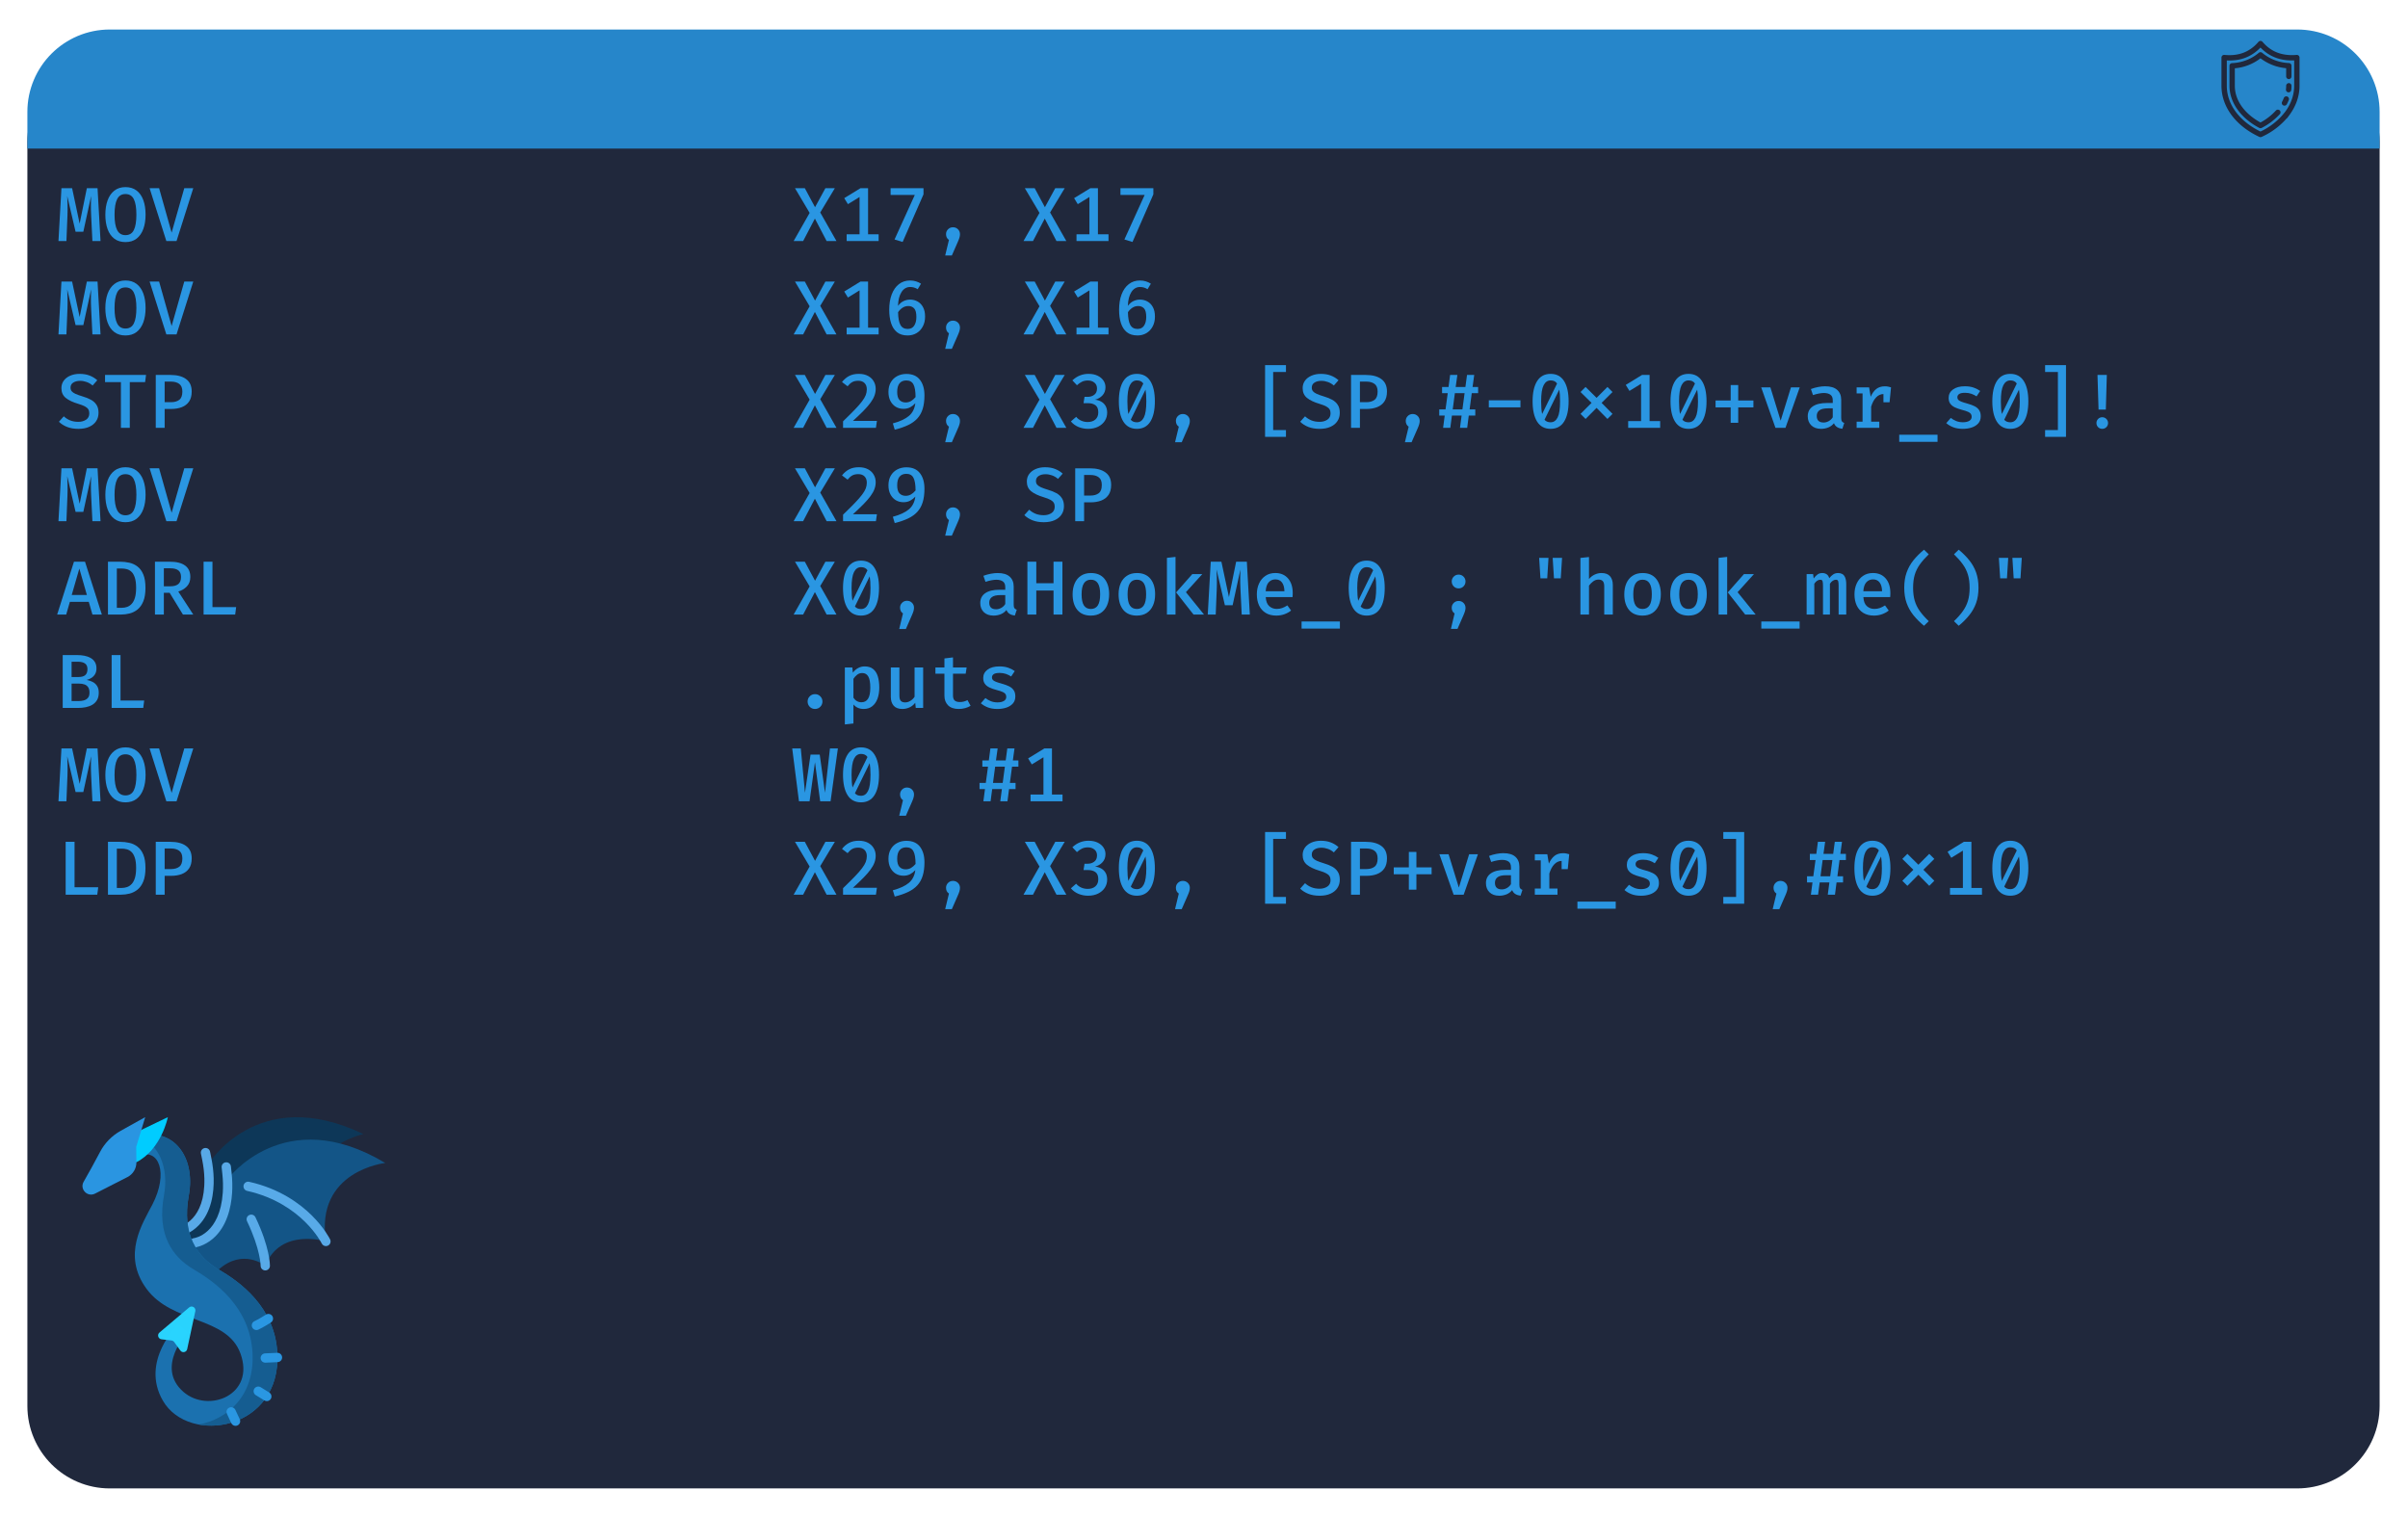 <?xml version="1.0" ?><svg xmlns:inkscape="http://www.inkscape.org/namespaces/inkscape" xmlns:sodipodi="http://sodipodi.sourceforge.net/DTD/sodipodi-0.dtd" xmlns="http://www.w3.org/2000/svg" xmlns:svg="http://www.w3.org/2000/svg" width="903.961" height="569.16" viewBox="0 0 239.173 150.59" version="1.1" id="svg5" sodipodi:docname="anti-hooking-2.svg" xml:space="preserve"><sodipodi:namedview id="namedview7" pagecolor="#ffffff" bordercolor="#000000" borderopacity="0.25" showgrid="true"/><defs id="defs2"><rect x="22.32" y="66.96" width="848.16" height="479.88" id="rect42346"/><rect x="-558" y="-111.6" width="1116" height="613.8" id="rect41792"/><rect x="55.8" y="55.8" width="892.8" height="502.2" id="rect20415"/><rect x="22.32" y="66.96" width="848.159" height="479.88" id="rect2499"/></defs><g id="layer1"><g id="g26287" transform="matrix(0.265,0,0,0.265,151.037,16.444)"><g id="g26211" transform="translate(-559.688,-50.992)">
	<path style="fill:#20283c;fill-opacity:1" d="M 850.742,546.84 H 30.897 C 13.833,546.84 0,533.007 0,515.943 V 42.057 C 0,24.993 13.833,11.16 30.897,11.16 h 819.846 c 17.064,0 30.897,13.833 30.897,30.897 v 473.886 c -10e-4,17.064 -13.834,30.897 -30.898,30.897 z" id="path26201" sodipodi:nodetypes="ssssssscs"/><g id="g34542" transform="matrix(0.226,0,0,0.226,19.537,407.674)" style="font-size:80px;font-family:'Brolink DEMO';-inkscape-font-specification:'Brolink DEMO, Normal';display:inline;opacity:1;stroke-width:8.858;stroke-linecap:round;stroke-linejoin:round;stroke-miterlimit:2;stroke-dasharray:1.119, 2.239"><g id="g34508" style="stroke-width:8.858"><path d="m 162.144,193.719 c 0,0 67.743,-16.576 50.853,-114.74 0,0 81.408,-135.816 257.901,-50.836 0,0 -114.839,23.251 -86.081,138.61 0,0 -77.272,-16.404 -96.43,49.396 0,0 -39.238,-26.305 -76.384,13.254 0.001,0 -31.497,4.809 -49.859,-35.684 z" fill="#5bc992" id="path34504" style="fill:#0d3758;fill-opacity:1;stroke-width:60.401"/><path d="m 168.14,196.604 c -3.557,0 -6.756,-2.472 -7.539,-6.09 -0.898,-4.15 1.723,-8.243 5.861,-9.168 1.823,-0.428 42.24,-10.743 40.627,-79.558 -0.229,-9.782 -1.411,-20.039 -3.511,-30.485 l -2.197,-10.93 c -0.84,-4.18 1.868,-8.251 6.048,-9.092 4.184,-0.838 8.251,1.868 9.092,6.048 l 2.197,10.93 c 2.277,11.327 3.559,22.486 3.81,33.167 0.547,23.372 -3.317,55.876 -24.841,77.998 -13.361,13.732 -27.318,16.877 -27.906,17.004 -0.55,0.118 -1.1,0.176 -1.641,0.176 z" fill="#0bb494" id="path34506" style="fill:#59aae8;fill-opacity:0.992;stroke-width:60.401"/></g><g id="g34514" style="stroke-width:8.858"><path d="m 230.826,252.7 c 40.616,-35.987 77.278,-6.195 77.278,-6.195 25.11,-63.766 100.553,-40.346 100.553,-40.346 -18.06,-117.51 98.427,-130.134 98.427,-130.134 -167.958,-100.804 -261.476,26.976 -261.476,26.976 7.818,99.299 -61.159,109.594 -61.159,109.594 0,0 10.647,24.683 46.377,40.105 z" fill="#6fd7a3" id="path34510" style="fill:#135587;fill-opacity:1;stroke-width:60.401"/><path d="m 190.86,216.05 c -3.848,0 -7.177,-2.872 -7.655,-6.788 -0.514,-4.215 2.472,-8.051 6.676,-8.593 1.85,-0.258 43.048,-6.821 47.752,-75.499 0.668,-9.759 0.432,-20.08 -0.702,-30.678 l -1.186,-11.085 c -0.453,-4.24 2.616,-8.046 6.856,-8.499 4.242,-0.449 8.046,2.616 8.499,6.856 l 1.186,11.085 c 1.23,11.492 1.483,22.721 0.753,33.377 -1.598,23.324 -8.426,55.337 -31.888,75.392 -14.564,12.449 -28.751,14.301 -29.348,14.374 -0.316,0.039 -0.631,0.058 -0.943,0.058 z" fill="#0bb494" id="path34512" style="fill:#59aae8;fill-opacity:0.992;stroke-width:60.401"/></g><path d="m 99.22,32.25 c 54.02,-16.304 94.124,31.976 82.031,97.634 -11.942,64.843 13.555,101.705 49.575,122.816 34.936,20.476 92.97,61.763 97.24,138.002 7.207,128.69 -146.88,153.812 -189.774,79.616 -38.092,-65.889 25.07,-126.332 25.07,-126.332 l 15.768,13.085 c 0,0 -54.212,57.459 -6.717,98.644 41.377,35.88 119.62,4.994 94.473,-63.798 C 244.159,329.748 153.7,343.132 110.926,284.427 70.063,228.345 104.751,176.066 120.847,144.993 147.748,93.059 132.054,50.522 98.003,64.226 Z" fill="#c9f6b0" id="path34516" style="fill:#1b71af;fill-opacity:1;stroke-width:60.401"/><g id="g34520" style="stroke-width:8.858"><path d="M 328.066,390.702 C 323.797,314.463 265.762,273.176 230.826,252.7 194.806,231.589 169.309,194.727 181.251,129.884 193.344,64.227 153.24,15.946 99.22,32.25 l -0.016,0.427 c 31.181,11.593 49.582,49.885 40.867,97.207 -11.942,64.843 13.555,101.705 49.575,122.816 34.936,20.476 92.97,61.763 97.24,138.002 3.97,70.889 -41.004,110.348 -89.374,119.094 59.897,11.218 135.657,-27.974 130.554,-119.094 z" fill="#bbf49b" id="path34518" style="fill:#155d91;fill-opacity:1;stroke-width:60.401"/></g><path d="M 86.13,29.061 146.528,0 c 0,0 -10.295,53.02 -52.157,74.817 L 75.834,69.492 Z" fill="#6fd7a3" id="path34522" style="fill:#00ccff;fill-opacity:1;stroke-width:60.401"/><path d="m 108.988,0 -14.942,49.333 0.325,25.484 c 0.132,10.356 -5.648,19.894 -14.922,24.625 l -53.66,27.374 C 13.17,133.254 -0.159,119.45 6.856,107.202 15.165,92.695 24.711,75.556 34.101,57.672 41.851,42.911 53.79,30.729 68.409,22.59 Z" fill="#c9f6b0" id="path34524" style="fill:#2a95e1;fill-opacity:1;stroke-width:60.401"/><path d="m 181.814,315.601 c 4.614,-3.907 11.558,0.252 10.29,6.164 l -6.293,29.354 -7.207,33.619 c -1.15,5.364 -8.11,6.832 -11.328,2.389 L 157.07,373.035 c -1.033,-1.427 -2.614,-2.359 -4.362,-2.573 l -16.799,-2.056 c -5.486,-0.672 -7.543,-7.554 -3.325,-11.126 l 26.177,-22.163 z" fill="#6fd7a3" id="path34526" style="fill:#2ad4ff;fill-opacity:0.992;stroke-width:60.401"/><path d="m 408.662,213.882 c -2.855,0 -5.599,-1.59 -6.939,-4.325 -0.083,-0.168 -8.514,-17.05 -27.948,-36.153 -17.846,-17.542 -48.949,-40.642 -95.775,-51.077 -4.162,-0.927 -6.784,-5.054 -5.857,-9.216 0.927,-4.162 5.05,-6.787 9.216,-5.857 50.722,11.302 84.422,36.5 103.761,55.648 21.095,20.887 30.105,39.107 30.478,39.872 1.869,3.833 0.277,8.455 -3.556,10.324 -1.091,0.533 -2.244,0.784 -3.38,0.784 z" fill="#0bb494" id="path34528" style="fill:#59aae8;fill-opacity:0.992;stroke-width:60.401"/><path d="m 308.106,254.226 c -0.035,0 -0.068,0 -0.103,-0.001 -4.254,-0.056 -7.66,-3.541 -7.62,-7.792 0,-0.459 -0.233,-27.156 -22.522,-73.746 -1.84,-3.847 -0.214,-8.457 3.633,-10.298 3.847,-1.841 8.457,-0.214 10.298,3.633 24.143,50.465 24.049,79.377 24.033,80.583 -0.056,4.231 -3.502,7.621 -7.719,7.621 z" fill="#0bb494" id="path34530" style="fill:#59aae8;fill-opacity:0.992;stroke-width:60.401"/><g fill="#6fd7a3" id="g34540" style="display:inline;stroke-width:60.401"><path d="m 293.41,353.127 c -2.935,0 -5.74,-1.682 -7.034,-4.528 -1.765,-3.882 -0.048,-8.459 3.834,-10.224 6.955,-3.161 18.792,-10.715 18.911,-10.791 3.592,-2.297 8.368,-1.248 10.665,2.345 2.297,3.593 1.248,8.367 -2.345,10.665 -0.522,0.334 -12.881,8.222 -20.84,11.839 -1.036,0.47 -2.122,0.694 -3.191,0.694 z" id="path34532" style="fill:#2b97e2;fill-opacity:0.992;stroke-width:8.858"/><path d="m 308.098,407.232 c -4.104,0 -7.52,-3.231 -7.707,-7.372 -0.193,-4.26 3.104,-7.87 7.364,-8.063 l 20.207,-0.915 c 4.259,-0.189 7.87,3.104 8.063,7.364 0.193,4.26 -3.104,7.87 -7.364,8.063 l -20.207,0.915 c -0.119,0.005 -0.238,0.008 -0.356,0.008 z" id="path34534" style="fill:#2b97e2;fill-opacity:0.992;stroke-width:8.858"/><path d="m 310.641,470.991 c -1.381,0 -2.779,-0.37 -4.042,-1.148 l -14.183,-8.736 c -3.631,-2.236 -4.762,-6.993 -2.525,-10.623 2.236,-3.632 6.993,-4.762 10.623,-2.525 l 14.184,8.736 c 3.631,2.236 4.762,6.993 2.525,10.623 -1.459,2.368 -3.99,3.673 -6.582,3.673 z" id="path34536" style="fill:#2b97e2;fill-opacity:0.992;stroke-width:8.858"/><path d="m 258.788,512 c -2.901,0 -5.679,-1.642 -6.994,-4.441 l -7.245,-15.427 c -1.813,-3.86 -0.153,-8.458 3.707,-10.271 3.858,-1.813 8.458,-0.153 10.271,3.707 l 7.245,15.427 c 1.813,3.86 0.153,8.458 -3.707,10.271 -1.06,0.498 -2.177,0.734 -3.277,0.734 z" id="path34538" style="fill:#2b97e2;fill-opacity:0.992;stroke-width:8.858"/></g></g><g aria-label="MOV             X17, X17 MOV             X16, X16 STP             X29, X30, [SP,#-0x10+var_s0]! MOV             X29, SP ADRL            X0, aHookMe_0 ; &quot;hook_me()&quot; BL              .puts MOV             W0, #1 LDP             X29, X30, [SP+var_s0],#0x10" transform="matrix(1,0,0,1,-11.404,-12.17)" id="text2497" style="font-weight:500;font-size:28px;font-family:'Fira Code';-inkscape-font-specification:'Fira Code, Medium';white-space:pre;shape-inside:url(#rect2499);display:inline;fill:#2a96e2;stroke-width:2;stroke-linecap:round;stroke-miterlimit:2;paint-order:fill markers stroke"><path d="m 37.699,71.646 1.12,19.815 h -3.044 l -0.474,-9.649 q -0.101,-2.168 -0.086,-4.049 0.014,-1.895 0.072,-3.188 L 32.372,87.972 H 29.471 L 26.341,74.575 q 0.086,1.235 0.115,3.216 0.043,1.982 -0.029,4.049 l -0.388,9.621 H 23.053 l 1.12,-19.815 h 3.992 l 2.829,13.282 2.699,-13.282 z" id="path38122"/><path d="m 55.705,81.553 q 0,3.058 -0.847,5.385 -0.847,2.312 -2.527,3.618 -1.68,1.292 -4.164,1.292 -2.484,0 -4.164,-1.264 -1.68,-1.264 -2.527,-3.575 -0.847,-2.312 -0.847,-5.428 0,-3.058 0.847,-5.385 0.847,-2.326 2.527,-3.633 1.68,-1.321 4.164,-1.321 2.484,0 4.164,1.278 1.68,1.278 2.527,3.604 0.847,2.312 0.847,5.428 z m -3.446,0 q 0,-3.848 -0.948,-5.772 -0.948,-1.938 -3.145,-1.938 -2.197,0 -3.145,1.953 -0.948,1.938 -0.948,5.787 0,3.834 0.976,5.758 0.976,1.91 3.116,1.91 2.197,0 3.145,-1.924 0.948,-1.938 0.948,-5.772 z" id="path38124"/><path d="m 65.469,88.302 4.738,-16.656 h 3.374 L 67.307,91.461 H 63.488 L 57.213,71.646 h 3.561 z" id="path38126"/><path d="m 299.104,71.646 h 3.69 l 3.834,7.136 3.877,-7.136 h 3.547 l -5.485,9.104 6.088,10.712 h -3.69 l -4.394,-8.429 -4.408,8.429 h -3.561 l 6.002,-10.554 z" id="path38128"/><path d="m 330.464,88.934 v 2.527 h -11.99 v -2.527 h 4.839 V 74.948 l -4.365,2.685 -1.378,-2.254 6.088,-3.733 h 2.843 v 17.288 z" id="path38130"/><path d="m 339.453,91.806 -3.03,-0.933 7.596,-16.699 h -9.075 v -2.527 h 12.334 v 2.312 z" id="path38132"/><path d="m 358.321,86.292 q 1.134,0 1.881,0.761 0.747,0.747 0.747,1.838 0,0.646 -0.201,1.292 -0.187,0.646 -0.617,1.608 l -2.226,5.083 h -2.498 l 1.407,-5.83 q -1.091,-0.732 -1.091,-2.168 0,-1.077 0.747,-1.824 0.747,-0.761 1.852,-0.761 z" id="path38134"/><path d="m 385.258,71.646 h 3.69 l 3.834,7.136 3.877,-7.136 h 3.547 l -5.485,9.104 6.088,10.712 h -3.69 l -4.394,-8.429 -4.408,8.429 h -3.561 l 6.002,-10.554 z" id="path38136"/><path d="m 416.618,88.934 v 2.527 h -11.99 v -2.527 h 4.839 V 74.948 l -4.365,2.685 -1.378,-2.254 6.088,-3.733 h 2.843 v 17.288 z" id="path38138"/><path d="m 425.607,91.806 -3.03,-0.933 7.596,-16.699 h -9.075 v -2.527 h 12.334 v 2.312 z" id="path38140"/><path d="m 37.699,106.646 1.12,19.815 h -3.044 l -0.474,-9.649 q -0.101,-2.168 -0.086,-4.049 0.014,-1.895 0.072,-3.188 l -2.915,13.397 h -2.901 l -3.13,-13.397 q 0.086,1.235 0.115,3.216 0.043,1.982 -0.029,4.049 l -0.388,9.621 H 23.053 l 1.12,-19.815 h 3.992 l 2.829,13.282 2.699,-13.282 z" id="path38142"/><path d="m 55.705,116.553 q 0,3.058 -0.847,5.385 -0.847,2.312 -2.527,3.618 -1.68,1.292 -4.164,1.292 -2.484,0 -4.164,-1.264 -1.68,-1.264 -2.527,-3.575 -0.847,-2.312 -0.847,-5.428 0,-3.058 0.847,-5.385 0.847,-2.326 2.527,-3.633 1.68,-1.321 4.164,-1.321 2.484,0 4.164,1.278 1.68,1.278 2.527,3.604 0.847,2.312 0.847,5.428 z m -3.446,0 q 0,-3.848 -0.948,-5.772 -0.948,-1.938 -3.145,-1.938 -2.197,0 -3.145,1.953 -0.948,1.938 -0.948,5.787 0,3.834 0.976,5.758 0.976,1.91 3.116,1.91 2.197,0 3.145,-1.924 0.948,-1.938 0.948,-5.772 z" id="path38144"/><path d="m 65.469,123.302 4.738,-16.656 h 3.374 l -6.275,19.815 h -3.819 l -6.275,-19.815 h 3.561 z" id="path38146"/><path d="m 299.104,106.646 h 3.69 l 3.834,7.136 3.877,-7.136 h 3.547 l -5.485,9.104 6.088,10.712 h -3.69 l -4.394,-8.429 -4.408,8.429 h -3.561 l 6.002,-10.554 z" id="path38148"/><path d="m 330.464,123.934 v 2.527 h -11.99 v -2.527 h 4.839 v -13.986 l -4.365,2.685 -1.378,-2.254 6.088,-3.733 h 2.843 v 17.288 z" id="path38150"/><path d="m 342.267,106.243 q 1.206,0 2.211,0.33 1.019,0.316 1.867,0.876 l -1.249,2.068 q -1.278,-0.833 -2.814,-0.833 -2.039,0 -3.245,1.895 -1.206,1.881 -1.321,5.169 0.933,-1.235 2.082,-1.781 1.163,-0.56 2.47,-0.56 1.536,0 2.8,0.718 1.278,0.704 2.039,2.125 0.761,1.407 0.761,3.518 0,2.125 -0.862,3.719 -0.847,1.594 -2.326,2.484 -1.479,0.876 -3.36,0.876 -2.484,0 -4.006,-1.235 -1.508,-1.235 -2.197,-3.403 -0.689,-2.168 -0.689,-4.968 0,-3.303 0.933,-5.772 0.948,-2.484 2.699,-3.848 1.752,-1.378 4.207,-1.378 z m -0.675,9.577 q -1.177,0 -2.168,0.632 -0.976,0.632 -1.68,1.68 0.057,3.216 0.876,4.753 0.833,1.522 2.714,1.522 1.651,0 2.455,-1.235 0.818,-1.249 0.818,-3.259 0,-2.283 -0.818,-3.188 -0.818,-0.905 -2.197,-0.905 z" id="path38152"/><path d="m 358.321,121.292 q 1.134,0 1.881,0.761 0.747,0.747 0.747,1.838 0,0.646 -0.201,1.292 -0.187,0.646 -0.617,1.608 l -2.226,5.083 h -2.498 l 1.407,-5.83 q -1.091,-0.732 -1.091,-2.168 0,-1.077 0.747,-1.824 0.747,-0.761 1.852,-0.761 z" id="path38154"/><path d="m 385.258,106.646 h 3.69 l 3.834,7.136 3.877,-7.136 h 3.547 l -5.485,9.104 6.088,10.712 h -3.69 l -4.394,-8.429 -4.408,8.429 h -3.561 l 6.002,-10.554 z" id="path38156"/><path d="m 416.618,123.934 v 2.527 h -11.99 v -2.527 h 4.839 v -13.986 l -4.365,2.685 -1.378,-2.254 6.088,-3.733 h 2.843 v 17.288 z" id="path38158"/><path d="m 428.421,106.243 q 1.206,0 2.211,0.33 1.019,0.316 1.867,0.876 l -1.249,2.068 q -1.278,-0.833 -2.814,-0.833 -2.039,0 -3.245,1.895 -1.206,1.881 -1.321,5.169 0.933,-1.235 2.082,-1.781 1.163,-0.56 2.47,-0.56 1.536,0 2.8,0.718 1.278,0.704 2.039,2.125 0.761,1.407 0.761,3.518 0,2.125 -0.862,3.719 -0.847,1.594 -2.326,2.484 -1.479,0.876 -3.36,0.876 -2.484,0 -4.006,-1.235 -1.508,-1.235 -2.197,-3.403 -0.689,-2.168 -0.689,-4.968 0,-3.303 0.933,-5.772 0.948,-2.484 2.699,-3.848 1.752,-1.378 4.207,-1.378 z m -0.675,9.577 q -1.177,0 -2.168,0.632 -0.976,0.632 -1.68,1.68 0.057,3.216 0.876,4.753 0.833,1.522 2.714,1.522 1.651,0 2.455,-1.235 0.818,-1.249 0.818,-3.259 0,-2.283 -0.818,-3.188 -0.818,-0.905 -2.197,-0.905 z" id="path38160"/><path d="m 38.072,155.861 q 0,1.766 -0.905,3.116 -0.89,1.35 -2.585,2.111 -1.68,0.761 -4.064,0.761 -2.427,0 -4.236,-0.718 -1.809,-0.718 -3.058,-1.938 l 1.824,-2.039 q 1.048,0.976 2.384,1.522 1.335,0.546 3.073,0.546 1.68,0 2.886,-0.79 1.221,-0.804 1.221,-2.412 0,-0.862 -0.359,-1.465 -0.359,-0.617 -1.249,-1.091 -0.876,-0.488 -2.455,-0.962 -3.145,-0.933 -4.767,-2.254 -1.623,-1.321 -1.623,-3.647 0,-1.608 0.876,-2.814 0.89,-1.206 2.427,-1.867 1.551,-0.675 3.504,-0.675 2.154,0 3.762,0.632 1.608,0.617 2.872,1.752 l -1.752,1.982 q -1.048,-0.905 -2.254,-1.321 -1.192,-0.431 -2.427,-0.431 -1.522,0 -2.556,0.646 -1.034,0.632 -1.034,1.91 0,0.775 0.416,1.321 0.431,0.531 1.436,1.005 1.019,0.459 2.786,0.991 1.666,0.488 2.987,1.206 1.335,0.718 2.096,1.895 0.775,1.163 0.775,3.03 z" id="path38162"/><path d="m 49.789,144.331 v 17.13 h -3.331 v -17.13 h -5.945 v -2.685 h 15.364 l -0.345,2.685 z" id="path38164"/><path d="m 72.993,147.863 q 0,2.312 -0.991,3.762 -0.991,1.436 -2.743,2.111 -1.737,0.661 -4.006,0.661 h -2.398 v 7.065 H 59.524 v -19.815 h 5.499 q 3.733,0 5.844,1.536 2.125,1.522 2.125,4.681 z m -3.504,0.029 q 0,-2.039 -1.163,-2.886 -1.149,-0.862 -3.087,-0.862 h -2.384 v 7.711 h 2.427 q 1.867,0 3.03,-0.862 1.177,-0.862 1.177,-3.102 z" id="path38166"/><path d="m 299.104,141.646 h 3.69 l 3.834,7.136 3.877,-7.136 h 3.547 l -5.485,9.104 6.088,10.712 h -3.69 l -4.394,-8.429 -4.408,8.429 h -3.561 l 6.002,-10.554 z" id="path38168"/><path d="m 323.055,141.244 q 2.01,0 3.417,0.761 1.407,0.747 2.139,2.025 0.747,1.264 0.747,2.814 0,1.307 -0.459,2.556 -0.445,1.235 -1.45,2.613 -0.991,1.364 -2.628,3.044 -1.637,1.666 -4.006,3.819 h 9.003 l -0.373,2.585 h -12.32 v -2.441 q 2.671,-2.57 4.394,-4.365 1.737,-1.795 2.714,-3.102 0.991,-1.307 1.393,-2.355 0.402,-1.063 0.402,-2.154 0,-1.493 -0.847,-2.355 -0.847,-0.862 -2.355,-0.862 -1.335,0 -2.24,0.488 -0.89,0.488 -1.766,1.579 l -2.096,-1.594 q 1.163,-1.479 2.671,-2.269 1.508,-0.79 3.662,-0.79 z" id="path38170"/><path d="m 340.86,141.272 q 3.389,0 5.083,2.197 1.694,2.183 1.694,5.83 0,2.944 -0.661,5.069 -0.646,2.111 -2.01,3.59 -1.35,1.479 -3.461,2.484 -2.096,1.005 -5.011,1.723 l -0.704,-2.355 q 3.906,-1.048 5.973,-2.757 2.068,-1.723 2.455,-4.796 -0.876,0.948 -1.953,1.522 -1.077,0.574 -2.484,0.574 -1.623,0 -2.901,-0.761 -1.264,-0.775 -2.01,-2.197 -0.732,-1.422 -0.732,-3.374 0,-2.139 0.89,-3.647 0.89,-1.508 2.412,-2.297 1.536,-0.804 3.417,-0.804 z m -3.446,6.749 q 0,2.096 0.862,3.015 0.876,0.919 2.312,0.919 1.134,0 2.025,-0.531 0.89,-0.531 1.694,-1.479 -0.014,-3.317 -0.804,-4.767 -0.775,-1.465 -2.656,-1.465 -1.666,0 -2.556,1.077 -0.876,1.077 -0.876,3.231 z" id="path38172"/><path d="m 358.321,156.292 q 1.134,0 1.881,0.761 0.747,0.747 0.747,1.838 0,0.646 -0.201,1.292 -0.187,0.646 -0.617,1.608 l -2.226,5.083 h -2.498 l 1.407,-5.83 q -1.091,-0.732 -1.091,-2.168 0,-1.077 0.747,-1.824 0.747,-0.761 1.852,-0.761 z" id="path38174"/><path d="m 385.258,141.646 h 3.69 l 3.834,7.136 3.877,-7.136 h 3.547 l -5.485,9.104 6.088,10.712 h -3.69 l -4.394,-8.429 -4.408,8.429 h -3.561 l 6.002,-10.554 z" id="path38176"/><path d="m 409.151,141.244 q 1.967,0 3.389,0.689 1.422,0.689 2.183,1.824 0.761,1.134 0.761,2.498 0,1.838 -1.134,3.058 -1.12,1.221 -2.8,1.608 1.235,0.129 2.269,0.689 1.048,0.56 1.666,1.594 0.632,1.034 0.632,2.599 0,1.694 -0.89,3.073 -0.89,1.364 -2.498,2.168 -1.608,0.804 -3.791,0.804 -1.867,0 -3.561,-0.689 -1.68,-0.689 -2.857,-2.082 l 1.967,-1.723 q 0.847,0.991 1.967,1.465 1.134,0.474 2.341,0.474 1.838,0 2.915,-0.948 1.077,-0.962 1.077,-2.656 0,-1.924 -1.063,-2.685 -1.063,-0.775 -2.757,-0.775 h -1.709 l 0.373,-2.369 h 1.206 q 1.393,0 2.427,-0.761 1.048,-0.775 1.048,-2.369 0,-1.436 -0.991,-2.211 -0.976,-0.79 -2.427,-0.79 -1.249,0 -2.211,0.459 -0.962,0.459 -1.895,1.321 l -1.709,-1.824 q 1.307,-1.235 2.829,-1.838 1.522,-0.603 3.245,-0.603 z" id="path38178"/><path d="m 427.244,141.244 q 3.331,0 5.04,2.685 1.709,2.685 1.709,7.596 0,4.939 -1.709,7.639 -1.709,2.685 -5.04,2.685 -3.331,0 -5.04,-2.685 -1.709,-2.699 -1.709,-7.639 0,-4.911 1.709,-7.596 1.709,-2.685 5.04,-2.685 z m 0,2.455 q -1.709,0 -2.628,1.824 -0.919,1.809 -0.919,6.002 0,3.058 0.373,4.767 l 5.6,-11.43 q -0.416,-0.617 -1.019,-0.89 -0.603,-0.273 -1.407,-0.273 z m 3.547,7.826 q 0,-2.743 -0.302,-4.379 l -5.528,11.286 q 0.775,0.962 2.283,0.962 1.723,0 2.628,-1.809 0.919,-1.809 0.919,-6.059 z" id="path38180"/><path d="m 444.474,156.292 q 1.134,0 1.881,0.761 0.747,0.747 0.747,1.838 0,0.646 -0.201,1.292 -0.187,0.646 -0.617,1.608 l -2.226,5.083 h -2.498 l 1.407,-5.83 q -1.091,-0.732 -1.091,-2.168 0,-1.077 0.747,-1.824 0.747,-0.761 1.852,-0.761 z" id="path38182"/><path d="m 475.303,164.85 v -26.88 h 7.826 v 2.57 h -4.796 v 21.768 h 4.796 v 2.542 z" id="path38184"/><path d="m 503.303,155.861 q 0,1.766 -0.905,3.116 -0.89,1.35 -2.585,2.111 -1.68,0.761 -4.064,0.761 -2.427,0 -4.236,-0.718 -1.809,-0.718 -3.058,-1.938 l 1.824,-2.039 q 1.048,0.976 2.384,1.522 1.335,0.546 3.073,0.546 1.68,0 2.886,-0.79 1.221,-0.804 1.221,-2.412 0,-0.862 -0.359,-1.465 -0.359,-0.617 -1.249,-1.091 -0.876,-0.488 -2.455,-0.962 -3.145,-0.933 -4.767,-2.254 -1.623,-1.321 -1.623,-3.647 0,-1.608 0.876,-2.814 0.89,-1.206 2.427,-1.867 1.551,-0.675 3.504,-0.675 2.154,0 3.762,0.632 1.608,0.617 2.872,1.752 l -1.752,1.982 q -1.048,-0.905 -2.254,-1.321 -1.192,-0.431 -2.427,-0.431 -1.522,0 -2.556,0.646 -1.034,0.632 -1.034,1.91 0,0.775 0.416,1.321 0.431,0.531 1.436,1.005 1.019,0.459 2.786,0.991 1.666,0.488 2.987,1.206 1.335,0.718 2.096,1.895 0.775,1.163 0.775,3.03 z" id="path38186"/><path d="m 520.993,147.863 q 0,2.312 -0.991,3.762 -0.991,1.436 -2.743,2.111 -1.737,0.661 -4.006,0.661 h -2.398 v 7.065 h -3.331 v -19.815 h 5.499 q 3.733,0 5.844,1.536 2.125,1.522 2.125,4.681 z m -3.504,0.029 q 0,-2.039 -1.163,-2.886 -1.149,-0.862 -3.087,-0.862 h -2.384 v 7.711 h 2.427 q 1.867,0 3.03,-0.862 1.177,-0.862 1.177,-3.102 z" id="path38188"/><path d="m 530.628,156.292 q 1.134,0 1.881,0.761 0.747,0.747 0.747,1.838 0,0.646 -0.201,1.292 -0.187,0.646 -0.617,1.608 l -2.226,5.083 h -2.498 l 1.407,-5.83 q -1.091,-0.732 -1.091,-2.168 0,-1.077 0.747,-1.824 0.747,-0.761 1.852,-0.761 z" id="path38190"/><path d="m 552.77,148.466 -0.804,6.103 h 2.125 v 2.297 h -2.441 l -0.589,4.595 h -2.699 l 0.603,-4.595 h -3.633 l -0.603,4.595 h -2.699 l 0.603,-4.595 h -2.053 v -2.297 h 2.355 l 0.833,-6.103 h -2.125 v -2.312 h 2.427 l 0.589,-4.509 h 2.714 l -0.632,4.509 h 3.647 l 0.603,-4.509 h 2.699 l -0.617,4.509 h 2.082 v 2.312 z m -7.136,6.103 h 3.633 l 0.818,-6.103 h -3.647 z" id="path38192"/><path d="m 559.16,153.793 v -2.642 h 11.861 v 2.642 z" id="path38194"/><path d="m 582.321,141.244 q 3.331,0 5.04,2.685 1.709,2.685 1.709,7.596 0,4.939 -1.709,7.639 -1.709,2.685 -5.04,2.685 -3.331,0 -5.04,-2.685 -1.709,-2.699 -1.709,-7.639 0,-4.911 1.709,-7.596 1.709,-2.685 5.04,-2.685 z m 0,2.455 q -1.709,0 -2.628,1.824 -0.919,1.809 -0.919,6.002 0,3.058 0.373,4.767 l 5.6,-11.43 q -0.416,-0.617 -1.019,-0.89 -0.603,-0.273 -1.407,-0.273 z m 3.547,7.826 q 0,-2.743 -0.302,-4.379 l -5.528,11.286 q 0.775,0.962 2.283,0.962 1.723,0 2.628,-1.809 0.919,-1.809 0.919,-6.059 z" id="path38196"/><path d="m 603.629,146.154 1.895,1.895 -4.092,4.064 4.092,4.135 -1.895,1.895 -4.078,-4.15 -4.121,4.15 -1.895,-1.895 4.135,-4.135 -4.135,-4.064 1.895,-1.895 4.121,4.078 z" id="path38198"/><path d="m 623.387,158.934 v 2.527 h -11.99 v -2.527 h 4.839 v -13.986 l -4.365,2.685 -1.378,-2.254 6.088,-3.733 h 2.843 v 17.288 z" id="path38200"/><path d="m 634.013,141.244 q 3.331,0 5.04,2.685 1.709,2.685 1.709,7.596 0,4.939 -1.709,7.639 -1.709,2.685 -5.04,2.685 -3.331,0 -5.04,-2.685 -1.709,-2.699 -1.709,-7.639 0,-4.911 1.709,-7.596 1.709,-2.685 5.04,-2.685 z m 0,2.455 q -1.709,0 -2.628,1.824 -0.919,1.809 -0.919,6.002 0,3.058 0.373,4.767 l 5.6,-11.43 q -0.416,-0.617 -1.019,-0.89 -0.603,-0.273 -1.407,-0.273 z m 3.547,7.826 q 0,-2.743 -0.302,-4.379 l -5.528,11.286 q 0.775,0.962 2.283,0.962 1.723,0 2.628,-1.809 0.919,-1.809 0.919,-6.059 z" id="path38202"/><path d="m 652.637,145.436 v 5.787 h 5.701 v 2.585 h -5.701 v 5.772 h -2.829 v -5.772 h -5.657 v -2.585 h 5.657 v -5.787 z" id="path38204"/><path d="m 675.697,146.298 -5.342,15.163 h -3.762 l -5.342,-15.163 h 3.446 l 3.848,12.492 3.863,-12.492 z" id="path38206"/><path d="m 691.234,157.742 q 0,0.905 0.273,1.307 0.273,0.402 0.876,0.603 l -0.718,2.183 q -1.12,-0.129 -1.938,-0.617 -0.804,-0.488 -1.206,-1.479 -0.833,1.063 -2.111,1.594 -1.278,0.517 -2.728,0.517 -2.312,0 -3.647,-1.292 -1.335,-1.307 -1.335,-3.417 0,-2.398 1.867,-3.69 1.867,-1.292 5.342,-1.292 h 2.168 v -0.991 q 0,-1.479 -0.89,-2.111 -0.89,-0.646 -2.484,-0.646 -0.747,0 -1.809,0.201 -1.063,0.187 -2.226,0.589 l -0.79,-2.269 q 1.422,-0.531 2.786,-0.775 1.364,-0.258 2.527,-0.258 3.044,0 4.537,1.35 1.508,1.35 1.508,3.733 z m -6.576,1.737 q 0.976,0 1.91,-0.517 0.933,-0.517 1.508,-1.45 v -3.346 h -1.781 q -2.269,0 -3.245,0.761 -0.976,0.747 -0.976,2.068 0,2.484 2.585,2.484 z" id="path38208"/><path d="m 697.02,161.461 v -2.297 h 2.226 v -10.583 h -2.226 v -2.283 h 4.681 l 0.589,3.518 q 0.847,-1.91 2.096,-2.901 1.264,-1.005 3.245,-1.005 0.675,0 1.206,0.115 0.546,0.101 1.077,0.273 l -0.546,5.586 h -2.297 v -3.087 q -1.608,0.057 -2.771,1.292 -1.163,1.221 -1.838,3.446 v 5.629 h 3.058 v 2.297 z" id="path38210"/><path d="m 712.987,166.716 v -2.656 h 14.359 v 2.656 z" id="path38212"/><path d="m 736.852,159.379 q 1.508,0 2.398,-0.531 0.89,-0.546 0.89,-1.493 0,-0.617 -0.258,-1.048 -0.258,-0.431 -1.034,-0.804 -0.775,-0.373 -2.355,-0.775 -1.493,-0.388 -2.628,-0.919 -1.12,-0.531 -1.737,-1.378 -0.617,-0.847 -0.617,-2.183 0,-1.953 1.623,-3.145 1.637,-1.206 4.437,-1.206 1.91,0 3.331,0.503 1.422,0.503 2.427,1.249 l -1.35,2.025 q -0.89,-0.589 -1.953,-0.962 -1.048,-0.373 -2.369,-0.373 -1.536,0 -2.211,0.459 -0.661,0.459 -0.661,1.221 0,0.574 0.33,0.948 0.345,0.373 1.177,0.704 0.833,0.33 2.355,0.747 1.479,0.402 2.57,0.948 1.106,0.546 1.709,1.45 0.617,0.89 0.617,2.326 0,1.637 -0.948,2.685 -0.948,1.034 -2.47,1.536 -1.522,0.488 -3.274,0.488 -2.111,0 -3.647,-0.603 -1.536,-0.617 -2.585,-1.536 l 1.709,-1.953 q 0.89,0.718 2.039,1.177 1.149,0.445 2.484,0.445 z" id="path38214"/><path d="m 754.629,141.244 q 3.331,0 5.04,2.685 1.709,2.685 1.709,7.596 0,4.939 -1.709,7.639 -1.709,2.685 -5.04,2.685 -3.331,0 -5.04,-2.685 -1.709,-2.699 -1.709,-7.639 0,-4.911 1.709,-7.596 1.709,-2.685 5.04,-2.685 z m 0,2.455 q -1.709,0 -2.628,1.824 -0.919,1.809 -0.919,6.002 0,3.058 0.373,4.767 l 5.6,-11.43 q -0.416,-0.617 -1.019,-0.89 -0.603,-0.273 -1.407,-0.273 z m 3.547,7.826 q 0,-2.743 -0.302,-4.379 l -5.528,11.286 q 0.775,0.962 2.283,0.962 1.723,0 2.628,-1.809 0.919,-1.809 0.919,-6.059 z" id="path38216"/><path d="m 775.492,137.97 v 26.88 h -7.826 v -2.542 h 4.796 v -21.768 h -4.796 v -2.57 z" id="path38218"/><path d="m 790.799,141.646 -0.373,12.995 h -2.728 l -0.402,-12.995 z m -1.723,15.852 q 0.919,0 1.551,0.646 0.632,0.632 0.632,1.522 0,0.905 -0.632,1.551 -0.632,0.632 -1.551,0.632 -0.919,0 -1.551,-0.632 -0.617,-0.646 -0.617,-1.551 0,-0.89 0.617,-1.522 0.632,-0.646 1.551,-0.646 z" id="path38220"/><path d="m 37.699,176.646 1.12,19.815 h -3.044 l -0.474,-9.649 q -0.101,-2.168 -0.086,-4.049 0.014,-1.895 0.072,-3.188 l -2.915,13.397 h -2.901 l -3.13,-13.397 q 0.086,1.235 0.115,3.216 0.043,1.982 -0.029,4.049 l -0.388,9.621 H 23.053 l 1.12,-19.815 h 3.992 l 2.829,13.282 2.699,-13.282 z" id="path38222"/><path d="m 55.705,186.553 q 0,3.058 -0.847,5.385 -0.847,2.312 -2.527,3.618 -1.68,1.292 -4.164,1.292 -2.484,0 -4.164,-1.264 -1.68,-1.264 -2.527,-3.575 -0.847,-2.312 -0.847,-5.428 0,-3.058 0.847,-5.385 0.847,-2.326 2.527,-3.633 1.68,-1.321 4.164,-1.321 2.484,0 4.164,1.278 1.68,1.278 2.527,3.604 0.847,2.312 0.847,5.428 z m -3.446,0 q 0,-3.848 -0.948,-5.772 -0.948,-1.938 -3.145,-1.938 -2.197,0 -3.145,1.953 -0.948,1.938 -0.948,5.787 0,3.834 0.976,5.758 0.976,1.91 3.116,1.91 2.197,0 3.145,-1.924 0.948,-1.938 0.948,-5.772 z" id="path38224"/><path d="m 65.469,193.302 4.738,-16.656 h 3.374 l -6.275,19.815 h -3.819 l -6.275,-19.815 h 3.561 z" id="path38226"/><path d="m 299.104,176.646 h 3.69 l 3.834,7.136 3.877,-7.136 h 3.547 l -5.485,9.104 6.088,10.712 h -3.69 l -4.394,-8.429 -4.408,8.429 h -3.561 l 6.002,-10.554 z" id="path38228"/><path d="m 323.055,176.244 q 2.01,0 3.417,0.761 1.407,0.747 2.139,2.025 0.747,1.264 0.747,2.814 0,1.307 -0.459,2.556 -0.445,1.235 -1.45,2.613 -0.991,1.364 -2.628,3.044 -1.637,1.666 -4.006,3.819 h 9.003 l -0.373,2.585 h -12.32 v -2.441 q 2.671,-2.57 4.394,-4.365 1.737,-1.795 2.714,-3.102 0.991,-1.307 1.393,-2.355 0.402,-1.063 0.402,-2.154 0,-1.493 -0.847,-2.355 -0.847,-0.862 -2.355,-0.862 -1.335,0 -2.24,0.488 -0.89,0.488 -1.766,1.579 l -2.096,-1.594 q 1.163,-1.479 2.671,-2.269 1.508,-0.79 3.662,-0.79 z" id="path38230"/><path d="m 340.86,176.272 q 3.389,0 5.083,2.197 1.694,2.183 1.694,5.83 0,2.944 -0.661,5.069 -0.646,2.111 -2.01,3.59 -1.35,1.479 -3.461,2.484 -2.096,1.005 -5.011,1.723 l -0.704,-2.355 q 3.906,-1.048 5.973,-2.757 2.068,-1.723 2.455,-4.796 -0.876,0.948 -1.953,1.522 -1.077,0.574 -2.484,0.574 -1.623,0 -2.901,-0.761 -1.264,-0.775 -2.01,-2.197 -0.732,-1.422 -0.732,-3.374 0,-2.139 0.89,-3.647 0.89,-1.508 2.412,-2.297 1.536,-0.804 3.417,-0.804 z m -3.446,6.749 q 0,2.096 0.862,3.015 0.876,0.919 2.312,0.919 1.134,0 2.025,-0.531 0.89,-0.531 1.694,-1.479 -0.014,-3.317 -0.804,-4.767 -0.775,-1.465 -2.656,-1.465 -1.666,0 -2.556,1.077 -0.876,1.077 -0.876,3.231 z" id="path38232"/><path d="m 358.321,191.292 q 1.134,0 1.881,0.761 0.747,0.747 0.747,1.838 0,0.646 -0.201,1.292 -0.187,0.646 -0.617,1.608 l -2.226,5.083 h -2.498 l 1.407,-5.83 q -1.091,-0.732 -1.091,-2.168 0,-1.077 0.747,-1.824 0.747,-0.761 1.852,-0.761 z" id="path38234"/><path d="m 399.919,190.861 q 0,1.766 -0.905,3.116 -0.89,1.35 -2.585,2.111 -1.68,0.761 -4.064,0.761 -2.427,0 -4.236,-0.718 -1.809,-0.718 -3.058,-1.938 l 1.824,-2.039 q 1.048,0.976 2.384,1.522 1.335,0.546 3.073,0.546 1.68,0 2.886,-0.79 1.221,-0.804 1.221,-2.412 0,-0.862 -0.359,-1.465 -0.359,-0.617 -1.249,-1.091 -0.876,-0.488 -2.455,-0.962 -3.145,-0.933 -4.767,-2.254 -1.623,-1.321 -1.623,-3.647 0,-1.608 0.876,-2.814 0.89,-1.206 2.427,-1.867 1.551,-0.675 3.504,-0.675 2.154,0 3.762,0.632 1.608,0.617 2.872,1.752 l -1.752,1.982 q -1.048,-0.905 -2.254,-1.321 -1.192,-0.431 -2.427,-0.431 -1.522,0 -2.556,0.646 -1.034,0.632 -1.034,1.91 0,0.775 0.416,1.321 0.431,0.531 1.436,1.005 1.019,0.459 2.786,0.991 1.666,0.488 2.987,1.206 1.335,0.718 2.096,1.895 0.775,1.163 0.775,3.03 z" id="path38236"/><path d="m 417.609,182.863 q 0,2.312 -0.991,3.762 -0.991,1.436 -2.743,2.111 -1.737,0.661 -4.006,0.661 h -2.398 v 7.065 h -3.331 v -19.815 h 5.499 q 3.733,0 5.844,1.536 2.125,1.522 2.125,4.681 z m -3.504,0.029 q 0,-2.039 -1.163,-2.886 -1.149,-0.862 -3.087,-0.862 h -2.384 v 7.711 h 2.427 q 1.867,0 3.03,-0.862 1.177,-0.862 1.177,-3.102 z" id="path38238"/><path d="m 34.411,226.694 h -7.079 l -1.378,4.767 h -3.389 l 6.304,-19.815 h 4.135 l 6.318,19.815 H 35.789 Z m -6.39,-2.57 h 5.686 l -2.829,-9.893 z" id="path38240"/><path d="m 55.662,221.453 q 0,3.073 -0.804,5.04 -0.804,1.967 -2.139,3.044 -1.335,1.077 -2.972,1.508 -1.637,0.416 -3.288,0.416 h -4.853 v -19.815 h 4.523 q 1.809,0 3.504,0.388 1.709,0.388 3.058,1.436 1.364,1.034 2.168,2.972 0.804,1.924 0.804,5.011 z m -3.504,0 q 0,-2.369 -0.474,-3.805 -0.459,-1.436 -1.235,-2.183 -0.775,-0.747 -1.737,-1.005 -0.962,-0.258 -1.953,-0.258 h -1.824 v 14.732 h 1.838 q 1.034,0 1.996,-0.33 0.962,-0.33 1.723,-1.149 0.775,-0.818 1.221,-2.269 0.445,-1.465 0.445,-3.733 z" id="path38242"/><path d="m 72.476,217.375 q 0,2.197 -1.307,3.547 -1.307,1.35 -3.202,1.91 l 5.614,8.63 h -3.877 l -4.983,-8.156 h -2.168 v 8.156 h -3.331 v -19.815 h 5.528 q 3.805,0 5.758,1.436 1.967,1.422 1.967,4.293 z m -3.489,0 q 0,-1.723 -1.005,-2.484 -1.005,-0.775 -3.044,-0.775 h -2.384 v 6.749 h 2.455 q 1.895,0 2.929,-0.804 1.048,-0.818 1.048,-2.685 z" id="path38244"/><path d="m 77.444,231.461 v -19.815 h 3.331 v 17.03 h 8.874 l -0.359,2.786 z" id="path38246"/><path d="m 299.104,211.646 h 3.69 l 3.834,7.136 3.877,-7.136 h 3.547 l -5.485,9.104 6.088,10.712 h -3.69 l -4.394,-8.429 -4.408,8.429 h -3.561 l 6.002,-10.554 z" id="path38248"/><path d="m 323.859,211.244 q 3.331,0 5.04,2.685 1.709,2.685 1.709,7.596 0,4.939 -1.709,7.639 -1.709,2.685 -5.04,2.685 -3.331,0 -5.04,-2.685 -1.709,-2.699 -1.709,-7.639 0,-4.911 1.709,-7.596 1.709,-2.685 5.04,-2.685 z m 0,2.455 q -1.709,0 -2.628,1.824 -0.919,1.809 -0.919,6.002 0,3.058 0.373,4.767 l 5.6,-11.43 q -0.416,-0.617 -1.019,-0.89 -0.603,-0.273 -1.407,-0.273 z m 3.547,7.826 q 0,-2.743 -0.302,-4.379 l -5.528,11.286 q 0.775,0.962 2.283,0.962 1.723,0 2.628,-1.809 0.919,-1.809 0.919,-6.059 z" id="path38250"/><path d="m 341.09,226.292 q 1.134,0 1.881,0.761 0.747,0.747 0.747,1.838 0,0.646 -0.201,1.292 -0.187,0.646 -0.617,1.608 l -2.226,5.083 h -2.498 l 1.407,-5.83 q -1.091,-0.732 -1.091,-2.168 0,-1.077 0.747,-1.824 0.747,-0.761 1.852,-0.761 z" id="path38252"/><path d="m 381.08,227.742 q 0,0.905 0.273,1.307 0.273,0.402 0.876,0.603 l -0.718,2.183 q -1.12,-0.129 -1.938,-0.617 -0.804,-0.488 -1.206,-1.479 -0.833,1.063 -2.111,1.594 -1.278,0.517 -2.728,0.517 -2.312,0 -3.647,-1.292 -1.335,-1.307 -1.335,-3.417 0,-2.398 1.867,-3.69 1.867,-1.292 5.342,-1.292 h 2.168 v -0.991 q 0,-1.479 -0.89,-2.111 -0.89,-0.646 -2.484,-0.646 -0.747,0 -1.809,0.201 -1.063,0.187 -2.226,0.589 l -0.79,-2.269 q 1.422,-0.531 2.786,-0.775 1.364,-0.258 2.527,-0.258 3.044,0 4.537,1.35 1.508,1.35 1.508,3.733 z m -6.576,1.737 q 0.976,0 1.91,-0.517 0.933,-0.517 1.508,-1.45 v -3.346 h -1.781 q -2.269,0 -3.245,0.761 -0.976,0.747 -0.976,2.068 0,2.484 2.585,2.484 z" id="path38254"/><path d="m 396.013,231.461 v -9.003 h -6.462 v 9.003 h -3.331 v -19.815 h 3.331 v 8.07 h 6.462 v -8.07 h 3.331 v 19.815 z" id="path38256"/><path d="m 410.027,215.896 q 3.331,0 5.083,2.168 1.752,2.168 1.752,5.787 0,2.412 -0.804,4.207 -0.79,1.795 -2.326,2.8 -1.522,0.991 -3.719,0.991 -3.317,0 -5.083,-2.139 -1.766,-2.154 -1.766,-5.83 0,-2.355 0.79,-4.15 0.804,-1.809 2.341,-2.814 1.536,-1.019 3.733,-1.019 z m 0,2.498 q -1.737,0 -2.613,1.335 -0.876,1.321 -0.876,4.15 0,2.829 0.862,4.164 0.876,1.321 2.613,1.321 1.737,0 2.599,-1.335 0.876,-1.335 0.876,-4.178 0,-2.8 -0.862,-4.121 -0.862,-1.335 -2.599,-1.335 z" id="path38258"/><path d="m 427.258,215.896 q 3.331,0 5.083,2.168 1.752,2.168 1.752,5.787 0,2.412 -0.804,4.207 -0.79,1.795 -2.326,2.8 -1.522,0.991 -3.719,0.991 -3.317,0 -5.083,-2.139 -1.766,-2.154 -1.766,-5.83 0,-2.355 0.79,-4.15 0.804,-1.809 2.341,-2.814 1.536,-1.019 3.733,-1.019 z m 0,2.498 q -1.737,0 -2.613,1.335 -0.876,1.321 -0.876,4.15 0,2.829 0.862,4.164 0.876,1.321 2.613,1.321 1.737,0 2.599,-1.335 0.876,-1.335 0.876,-4.178 0,-2.8 -0.862,-4.121 -0.862,-1.335 -2.599,-1.335 z" id="path38260"/><path d="m 441.732,209.851 v 21.61 h -3.216 v -21.251 z m 10.037,6.447 -6.131,6.777 6.777,8.386 h -3.934 l -6.519,-8.299 6.059,-6.864 z" id="path38262"/><path d="m 468.468,211.646 1.12,19.815 h -3.044 l -0.474,-9.649 q -0.101,-2.168 -0.086,-4.049 0.014,-1.895 0.072,-3.188 l -2.915,13.397 h -2.901 l -3.13,-13.397 q 0.086,1.235 0.115,3.216 0.043,1.982 -0.029,4.049 l -0.388,9.621 h -2.987 l 1.12,-19.815 h 3.992 l 2.829,13.282 2.699,-13.282 z" id="path38264"/><path d="m 475.547,224.913 q 0.144,2.341 1.307,3.389 1.177,1.048 2.829,1.048 1.106,0 2.053,-0.345 0.962,-0.345 1.924,-0.976 l 1.393,1.924 q -1.063,0.862 -2.484,1.378 -1.422,0.517 -3.044,0.517 -2.369,0 -4.006,-1.005 -1.623,-1.005 -2.47,-2.8 -0.833,-1.795 -0.833,-4.15 0,-2.283 0.833,-4.078 0.833,-1.809 2.384,-2.857 1.551,-1.063 3.705,-1.063 3.015,0 4.767,2.025 1.766,2.025 1.766,5.557 0,0.388 -0.029,0.775 -0.014,0.373 -0.043,0.661 z m 3.618,-6.634 q -1.508,0 -2.498,1.077 -0.991,1.077 -1.134,3.36 h 7.022 q -0.043,-2.139 -0.919,-3.288 -0.862,-1.149 -2.47,-1.149 z" id="path38266"/><path d="m 488.987,236.716 v -2.656 h 14.359 v 2.656 z" id="path38268"/><path d="m 513.398,211.244 q 3.331,0 5.04,2.685 1.709,2.685 1.709,7.596 0,4.939 -1.709,7.639 -1.709,2.685 -5.04,2.685 -3.331,0 -5.04,-2.685 -1.709,-2.699 -1.709,-7.639 0,-4.911 1.709,-7.596 1.709,-2.685 5.04,-2.685 z m 0,2.455 q -1.709,0 -2.628,1.824 -0.919,1.809 -0.919,6.002 0,3.058 0.373,4.767 l 5.6,-11.43 q -0.416,-0.617 -1.019,-0.89 -0.603,-0.273 -1.407,-0.273 z m 3.547,7.826 q 0,-2.743 -0.302,-4.379 l -5.528,11.286 q 0.775,0.962 2.283,0.962 1.723,0 2.628,-1.809 0.919,-1.809 0.919,-6.059 z" id="path38270"/><path d="m 547.845,216.485 q 1.091,0 1.838,0.761 0.747,0.747 0.747,1.809 0,1.063 -0.747,1.838 -0.747,0.761 -1.838,0.761 -1.091,0 -1.838,-0.761 -0.747,-0.775 -0.747,-1.838 0,-1.063 0.747,-1.809 0.747,-0.761 1.838,-0.761 z m 0,9.879 q 1.106,0 1.838,0.747 0.747,0.747 0.747,1.824 0,0.632 -0.201,1.278 -0.187,0.646 -0.603,1.579 l -2.197,5.026 h -2.47 l 1.378,-5.758 q -1.077,-0.747 -1.077,-2.139 0,-1.063 0.747,-1.809 0.747,-0.747 1.838,-0.747 z" id="path38272"/><path d="m 578.516,217.892 -0.488,-7.682 h 3.504 l -0.474,7.682 z m 5.069,0 -0.488,-7.682 h 3.518 l -0.488,7.682 z" id="path38274"/><path d="m 596.708,209.894 v 8.256 q 0.919,-1.12 2.139,-1.68 1.235,-0.574 2.556,-0.574 2.139,0 3.188,1.192 1.048,1.192 1.048,3.317 v 11.056 h -3.216 v -10.554 q 0,-1.364 -0.517,-1.953 -0.517,-0.603 -1.666,-0.603 -1.077,0 -1.996,0.704 -0.919,0.689 -1.536,1.565 v 10.841 h -3.216 v -21.223 z" id="path38276"/><path d="m 616.797,215.896 q 3.331,0 5.083,2.168 1.752,2.168 1.752,5.787 0,2.412 -0.804,4.207 -0.79,1.795 -2.326,2.8 -1.522,0.991 -3.719,0.991 -3.317,0 -5.083,-2.139 -1.766,-2.154 -1.766,-5.83 0,-2.355 0.79,-4.15 0.804,-1.809 2.341,-2.814 1.536,-1.019 3.733,-1.019 z m 0,2.498 q -1.737,0 -2.613,1.335 -0.876,1.321 -0.876,4.15 0,2.829 0.862,4.164 0.876,1.321 2.613,1.321 1.737,0 2.599,-1.335 0.876,-1.335 0.876,-4.178 0,-2.8 -0.862,-4.121 -0.862,-1.335 -2.599,-1.335 z" id="path38278"/><path d="m 634.027,215.896 q 3.331,0 5.083,2.168 1.752,2.168 1.752,5.787 0,2.412 -0.804,4.207 -0.79,1.795 -2.326,2.8 -1.522,0.991 -3.719,0.991 -3.317,0 -5.083,-2.139 -1.766,-2.154 -1.766,-5.83 0,-2.355 0.79,-4.15 0.804,-1.809 2.341,-2.814 1.536,-1.019 3.733,-1.019 z m 0,2.498 q -1.737,0 -2.613,1.335 -0.876,1.321 -0.876,4.15 0,2.829 0.862,4.164 0.876,1.321 2.613,1.321 1.737,0 2.599,-1.335 0.876,-1.335 0.876,-4.178 0,-2.8 -0.862,-4.121 -0.862,-1.335 -2.599,-1.335 z" id="path38280"/><path d="m 648.501,209.851 v 21.61 h -3.216 v -21.251 z m 10.037,6.447 -6.131,6.777 6.777,8.386 h -3.934 l -6.519,-8.299 6.059,-6.864 z" id="path38282"/><path d="m 661.295,236.716 v -2.656 h 14.359 v 2.656 z" id="path38284"/><path d="m 690.099,215.896 q 0.862,0 1.551,0.373 0.689,0.373 1.077,1.321 0.402,0.933 0.402,2.599 v 11.272 h -2.857 v -10.827 q 0,-1.192 -0.172,-1.709 -0.158,-0.517 -0.847,-0.517 -0.546,0 -1.12,0.345 -0.56,0.33 -1.12,1.149 v 11.559 h -2.599 v -10.827 q 0,-1.192 -0.172,-1.709 -0.158,-0.517 -0.847,-0.517 -0.56,0 -1.12,0.345 -0.56,0.33 -1.12,1.149 v 11.559 h -2.872 v -15.163 h 2.427 l 0.215,1.637 q 0.646,-0.905 1.393,-1.465 0.761,-0.574 1.852,-0.574 0.862,0 1.565,0.431 0.704,0.416 1.034,1.508 0.646,-0.862 1.436,-1.393 0.79,-0.546 1.895,-0.546 z" id="path38286"/><path d="m 699.547,224.913 q 0.144,2.341 1.307,3.389 1.177,1.048 2.829,1.048 1.106,0 2.053,-0.345 0.962,-0.345 1.924,-0.976 l 1.393,1.924 q -1.063,0.862 -2.484,1.378 -1.422,0.517 -3.044,0.517 -2.369,0 -4.006,-1.005 -1.623,-1.005 -2.47,-2.8 -0.833,-1.795 -0.833,-4.15 0,-2.283 0.833,-4.078 0.833,-1.809 2.384,-2.857 1.551,-1.063 3.705,-1.063 3.015,0 4.767,2.025 1.766,2.025 1.766,5.557 0,0.388 -0.029,0.775 -0.014,0.373 -0.043,0.661 z m 3.618,-6.634 q -1.508,0 -2.498,1.077 -0.991,1.077 -1.134,3.36 h 7.022 q -0.043,-2.139 -0.919,-3.288 -0.862,-1.149 -2.47,-1.149 z" id="path38288"/><path d="m 718.185,221.41 q 0,2.757 0.603,4.839 0.617,2.082 1.91,3.906 1.307,1.824 3.36,3.791 l -1.781,1.723 q -2.312,-1.91 -3.977,-3.977 -1.651,-2.068 -2.542,-4.552 -0.89,-2.498 -0.89,-5.729 0,-3.231 0.89,-5.715 0.89,-2.498 2.542,-4.566 1.666,-2.068 3.977,-3.977 l 1.781,1.723 q -2.01,1.938 -3.317,3.762 -1.307,1.809 -1.938,3.906 -0.617,2.096 -0.617,4.868 z" id="path38290"/><path d="m 739.379,221.41 q 0,-2.771 -0.632,-4.868 -0.617,-2.096 -1.924,-3.906 -1.307,-1.824 -3.317,-3.762 l 1.781,-1.723 q 2.312,1.91 3.963,3.977 1.666,2.068 2.556,4.566 0.89,2.484 0.89,5.715 0,3.231 -0.89,5.729 -0.89,2.484 -2.556,4.552 -1.651,2.068 -3.963,3.977 l -1.781,-1.723 q 2.053,-1.967 3.346,-3.791 1.307,-1.824 1.91,-3.906 0.617,-2.082 0.617,-4.839 z" id="path38292"/><path d="m 750.823,217.892 -0.488,-7.682 h 3.504 l -0.474,7.682 z m 5.069,0 -0.488,-7.682 h 3.518 l -0.488,7.682 z" id="path38294"/><path d="m 38.158,260.746 q 0,1.651 -0.646,2.757 -0.646,1.106 -1.752,1.766 -1.106,0.646 -2.484,0.919 -1.364,0.273 -2.829,0.273 H 24.646 V 246.646 H 30.06 q 1.393,0 2.685,0.244 1.292,0.244 2.312,0.818 1.034,0.56 1.637,1.536 0.603,0.962 0.603,2.412 0,1.249 -0.517,2.125 -0.517,0.876 -1.364,1.422 -0.833,0.531 -1.781,0.761 1.077,0.187 2.111,0.689 1.048,0.488 1.723,1.479 0.689,0.976 0.689,2.613 z m -4.236,-8.816 q 0,-1.493 -0.933,-2.139 -0.933,-0.646 -2.628,-0.646 h -2.384 v 5.729 h 2.585 q 1.666,0 2.513,-0.689 0.847,-0.704 0.847,-2.254 z m 0.761,8.802 q 0,-1.321 -0.517,-2.053 -0.517,-0.747 -1.393,-1.034 -0.876,-0.302 -1.967,-0.302 h -2.829 v 6.533 h 2.685 q 0.948,0 1.867,-0.23 0.933,-0.244 1.536,-0.919 0.617,-0.675 0.617,-1.996 z" id="path38296"/><path d="m 42.983,266.461 v -19.815 h 3.331 v 17.03 h 8.874 l -0.359,2.786 z" id="path38298"/><path d="m 303.843,264.063 q 0,-1.149 0.79,-1.953 0.804,-0.818 1.982,-0.818 1.177,0 1.982,0.818 0.804,0.804 0.804,1.953 0,1.149 -0.804,1.967 -0.804,0.818 -1.982,0.818 -1.177,0 -1.982,-0.818 -0.79,-0.818 -0.79,-1.967 z" id="path38300"/><path d="m 325.194,250.896 q 2.01,0 3.216,0.991 1.206,0.976 1.752,2.771 0.546,1.781 0.546,4.193 0,2.312 -0.661,4.121 -0.661,1.809 -1.967,2.843 -1.292,1.034 -3.216,1.034 -2.384,0 -3.848,-1.68 v 7.122 l -3.216,0.359 v -21.352 h 2.8 l 0.201,1.953 q 0.862,-1.163 1.996,-1.752 1.134,-0.603 2.398,-0.603 z m -0.89,2.484 q -1.077,0 -1.91,0.646 -0.818,0.646 -1.378,1.522 v 7.093 q 1.134,1.694 3.001,1.694 1.623,0 2.47,-1.307 0.847,-1.307 0.847,-4.164 0,-2.915 -0.761,-4.193 -0.747,-1.292 -2.269,-1.292 z" id="path38302"/><path d="m 338.247,251.298 v 10.597 q 0,1.35 0.531,1.924 0.546,0.574 1.637,0.574 1.034,0 1.996,-0.617 0.962,-0.617 1.522,-1.508 v -10.97 h 3.216 v 15.163 h -2.771 l -0.201,-1.938 q -0.847,1.134 -2.139,1.737 -1.292,0.589 -2.642,0.589 -2.211,0 -3.288,-1.206 -1.077,-1.221 -1.077,-3.346 v -10.999 z" id="path38304"/><path d="m 364.926,265.657 q -0.833,0.531 -1.996,0.862 -1.163,0.33 -2.427,0.33 -2.642,0 -4.021,-1.364 -1.364,-1.378 -1.364,-3.618 v -8.228 h -3.374 v -2.341 h 3.374 v -3.389 l 3.216,-0.388 v 3.776 h 5.112 l -0.359,2.341 h -4.753 v 8.199 q 0,1.221 0.603,1.824 0.617,0.589 2.01,0.589 0.833,0 1.522,-0.201 0.704,-0.201 1.292,-0.517 z" id="path38306"/><path d="m 375.006,264.379 q 1.508,0 2.398,-0.531 0.89,-0.546 0.89,-1.493 0,-0.617 -0.258,-1.048 -0.258,-0.431 -1.034,-0.804 -0.775,-0.373 -2.355,-0.775 -1.493,-0.388 -2.628,-0.919 -1.12,-0.531 -1.737,-1.378 -0.617,-0.847 -0.617,-2.183 0,-1.953 1.623,-3.145 1.637,-1.206 4.437,-1.206 1.91,0 3.331,0.503 1.422,0.503 2.427,1.249 l -1.35,2.025 q -0.89,-0.589 -1.953,-0.962 -1.048,-0.373 -2.369,-0.373 -1.536,0 -2.211,0.459 -0.661,0.459 -0.661,1.221 0,0.574 0.33,0.948 0.345,0.373 1.177,0.704 0.833,0.33 2.355,0.747 1.479,0.402 2.57,0.948 1.106,0.546 1.709,1.45 0.617,0.89 0.617,2.326 0,1.637 -0.948,2.685 -0.948,1.034 -2.47,1.536 -1.522,0.488 -3.274,0.488 -2.111,0 -3.647,-0.603 -1.536,-0.617 -2.585,-1.536 l 1.709,-1.953 q 0.89,0.718 2.039,1.177 1.149,0.445 2.484,0.445 z" id="path38308"/><path d="m 37.699,281.646 1.12,19.815 h -3.044 l -0.474,-9.649 q -0.101,-2.168 -0.086,-4.049 0.014,-1.895 0.072,-3.188 l -2.915,13.397 h -2.901 l -3.13,-13.397 q 0.086,1.235 0.115,3.216 0.043,1.982 -0.029,4.049 l -0.388,9.621 H 23.053 l 1.12,-19.815 h 3.992 l 2.829,13.282 2.699,-13.282 z" id="path38310"/><path d="m 55.705,291.553 q 0,3.058 -0.847,5.385 -0.847,2.312 -2.527,3.618 -1.68,1.292 -4.164,1.292 -2.484,0 -4.164,-1.264 -1.68,-1.264 -2.527,-3.575 -0.847,-2.312 -0.847,-5.428 0,-3.058 0.847,-5.385 0.847,-2.326 2.527,-3.633 1.68,-1.321 4.164,-1.321 2.484,0 4.164,1.278 1.68,1.278 2.527,3.604 0.847,2.312 0.847,5.428 z m -3.446,0 q 0,-3.848 -0.948,-5.772 -0.948,-1.938 -3.145,-1.938 -2.197,0 -3.145,1.953 -0.948,1.938 -0.948,5.787 0,3.834 0.976,5.758 0.976,1.91 3.116,1.91 2.197,0 3.145,-1.924 0.948,-1.938 0.948,-5.772 z" id="path38312"/><path d="m 65.469,298.302 4.738,-16.656 h 3.374 l -6.275,19.815 h -3.819 l -6.275,-19.815 h 3.561 z" id="path38314"/><path d="m 315.186,281.646 -2.743,19.815 h -3.891 l -1.953,-14.661 -2.025,14.661 h -3.977 l -2.527,-19.815 h 3.216 l 1.565,16.599 2.096,-14.302 h 3.432 l 1.982,14.302 1.852,-16.599 z" id="path38316"/><path d="m 323.859,281.243 q 3.331,0 5.04,2.685 1.709,2.685 1.709,7.596 0,4.939 -1.709,7.639 -1.709,2.685 -5.04,2.685 -3.331,0 -5.04,-2.685 -1.709,-2.699 -1.709,-7.639 0,-4.911 1.709,-7.596 1.709,-2.685 5.04,-2.685 z m 0,2.455 q -1.709,0 -2.628,1.824 -0.919,1.809 -0.919,6.002 0,3.058 0.373,4.767 l 5.6,-11.43 q -0.416,-0.617 -1.019,-0.89 -0.603,-0.273 -1.407,-0.273 z m 3.547,7.826 q 0,-2.743 -0.302,-4.379 l -5.528,11.286 q 0.775,0.962 2.283,0.962 1.723,0 2.628,-1.809 0.919,-1.809 0.919,-6.059 z" id="path38318"/><path d="m 341.09,296.292 q 1.134,0 1.881,0.761 0.747,0.747 0.747,1.838 0,0.646 -0.201,1.292 -0.187,0.646 -0.617,1.608 l -2.226,5.083 h -2.498 l 1.407,-5.83 q -1.091,-0.732 -1.091,-2.168 0,-1.077 0.747,-1.824 0.747,-0.761 1.852,-0.761 z" id="path38320"/><path d="m 380.462,288.466 -0.804,6.103 h 2.125 v 2.297 h -2.441 l -0.589,4.595 h -2.699 l 0.603,-4.595 h -3.633 l -0.603,4.595 h -2.699 l 0.603,-4.595 h -2.053 v -2.297 h 2.355 l 0.833,-6.103 h -2.125 v -2.312 h 2.427 l 0.589,-4.509 h 2.714 l -0.632,4.509 h 3.647 l 0.603,-4.509 h 2.699 l -0.617,4.509 h 2.082 v 2.312 z m -7.136,6.103 h 3.633 l 0.818,-6.103 h -3.647 z" id="path38322"/><path d="m 399.387,298.934 v 2.527 h -11.99 v -2.527 h 4.839 v -13.986 l -4.365,2.685 -1.378,-2.254 6.088,-3.733 h 2.843 v 17.288 z" id="path38324"/><path d="m 25.752,336.461 v -19.815 h 3.331 v 17.03 h 8.874 l -0.359,2.786 z" id="path38326"/><path d="m 55.662,326.453 q 0,3.073 -0.804,5.04 -0.804,1.967 -2.139,3.044 -1.335,1.077 -2.972,1.508 -1.637,0.416 -3.288,0.416 h -4.853 v -19.815 h 4.523 q 1.809,0 3.504,0.388 1.709,0.388 3.058,1.436 1.364,1.034 2.168,2.972 0.804,1.924 0.804,5.011 z m -3.504,0 q 0,-2.369 -0.474,-3.805 -0.459,-1.436 -1.235,-2.183 -0.775,-0.747 -1.737,-1.005 -0.962,-0.258 -1.953,-0.258 h -1.824 v 14.732 h 1.838 q 1.034,0 1.996,-0.33 0.962,-0.33 1.723,-1.149 0.775,-0.818 1.221,-2.269 0.445,-1.465 0.445,-3.733 z" id="path38328"/><path d="m 72.993,322.863 q 0,2.312 -0.991,3.762 -0.991,1.436 -2.743,2.111 -1.737,0.661 -4.006,0.661 h -2.398 v 7.065 H 59.524 v -19.815 h 5.499 q 3.733,0 5.844,1.536 2.125,1.522 2.125,4.681 z m -3.504,0.029 q 0,-2.039 -1.163,-2.886 -1.149,-0.862 -3.087,-0.862 h -2.384 v 7.711 h 2.427 q 1.867,0 3.03,-0.862 1.177,-0.862 1.177,-3.102 z" id="path38330"/><path d="m 299.104,316.646 h 3.69 l 3.834,7.136 3.877,-7.136 h 3.547 l -5.485,9.104 6.088,10.712 h -3.69 l -4.394,-8.429 -4.408,8.429 h -3.561 l 6.002,-10.554 z" id="path38332"/><path d="m 323.055,316.243 q 2.01,0 3.417,0.761 1.407,0.747 2.139,2.025 0.747,1.264 0.747,2.814 0,1.307 -0.459,2.556 -0.445,1.235 -1.45,2.613 -0.991,1.364 -2.628,3.044 -1.637,1.666 -4.006,3.819 h 9.003 l -0.373,2.585 h -12.32 v -2.441 q 2.671,-2.57 4.394,-4.365 1.737,-1.795 2.714,-3.102 0.991,-1.307 1.393,-2.355 0.402,-1.063 0.402,-2.154 0,-1.493 -0.847,-2.355 -0.847,-0.862 -2.355,-0.862 -1.335,0 -2.24,0.488 -0.89,0.488 -1.766,1.579 l -2.096,-1.594 q 1.163,-1.479 2.671,-2.269 1.508,-0.79 3.662,-0.79 z" id="path38334"/><path d="m 340.86,316.272 q 3.389,0 5.083,2.197 1.694,2.183 1.694,5.83 0,2.944 -0.661,5.069 -0.646,2.111 -2.01,3.59 -1.35,1.479 -3.461,2.484 -2.096,1.005 -5.011,1.723 l -0.704,-2.355 q 3.906,-1.048 5.973,-2.757 2.068,-1.723 2.455,-4.796 -0.876,0.948 -1.953,1.522 -1.077,0.574 -2.484,0.574 -1.623,0 -2.901,-0.761 -1.264,-0.775 -2.01,-2.197 -0.732,-1.422 -0.732,-3.374 0,-2.139 0.89,-3.647 0.89,-1.508 2.412,-2.297 1.536,-0.804 3.417,-0.804 z m -3.446,6.749 q 0,2.096 0.862,3.015 0.876,0.919 2.312,0.919 1.134,0 2.025,-0.531 0.89,-0.531 1.694,-1.479 -0.014,-3.317 -0.804,-4.767 -0.775,-1.465 -2.656,-1.465 -1.666,0 -2.556,1.077 -0.876,1.077 -0.876,3.231 z" id="path38336"/><path d="m 358.321,331.292 q 1.134,0 1.881,0.761 0.747,0.747 0.747,1.838 0,0.646 -0.201,1.292 -0.187,0.646 -0.617,1.608 l -2.226,5.083 h -2.498 l 1.407,-5.83 q -1.091,-0.732 -1.091,-2.168 0,-1.077 0.747,-1.824 0.747,-0.761 1.852,-0.761 z" id="path38338"/><path d="m 385.258,316.646 h 3.69 l 3.834,7.136 3.877,-7.136 h 3.547 l -5.485,9.104 6.088,10.712 h -3.69 l -4.394,-8.429 -4.408,8.429 h -3.561 l 6.002,-10.554 z" id="path38340"/><path d="m 409.151,316.243 q 1.967,0 3.389,0.689 1.422,0.689 2.183,1.824 0.761,1.134 0.761,2.498 0,1.838 -1.134,3.058 -1.12,1.221 -2.8,1.608 1.235,0.129 2.269,0.689 1.048,0.56 1.666,1.594 0.632,1.034 0.632,2.599 0,1.694 -0.89,3.073 -0.89,1.364 -2.498,2.168 -1.608,0.804 -3.791,0.804 -1.867,0 -3.561,-0.689 -1.68,-0.689 -2.857,-2.082 l 1.967,-1.723 q 0.847,0.991 1.967,1.465 1.134,0.474 2.341,0.474 1.838,0 2.915,-0.948 1.077,-0.962 1.077,-2.656 0,-1.924 -1.063,-2.685 -1.063,-0.775 -2.757,-0.775 h -1.709 l 0.373,-2.369 h 1.206 q 1.393,0 2.427,-0.761 1.048,-0.775 1.048,-2.369 0,-1.436 -0.991,-2.211 -0.976,-0.79 -2.427,-0.79 -1.249,0 -2.211,0.459 -0.962,0.459 -1.895,1.321 l -1.709,-1.824 q 1.307,-1.235 2.829,-1.838 1.522,-0.603 3.245,-0.603 z" id="path38342"/><path d="m 427.244,316.243 q 3.331,0 5.04,2.685 1.709,2.685 1.709,7.596 0,4.939 -1.709,7.639 -1.709,2.685 -5.04,2.685 -3.331,0 -5.04,-2.685 -1.709,-2.699 -1.709,-7.639 0,-4.911 1.709,-7.596 1.709,-2.685 5.04,-2.685 z m 0,2.455 q -1.709,0 -2.628,1.824 -0.919,1.809 -0.919,6.002 0,3.058 0.373,4.767 l 5.6,-11.43 q -0.416,-0.617 -1.019,-0.89 -0.603,-0.273 -1.407,-0.273 z m 3.547,7.826 q 0,-2.743 -0.302,-4.379 l -5.528,11.286 q 0.775,0.962 2.283,0.962 1.723,0 2.628,-1.809 0.919,-1.809 0.919,-6.059 z" id="path38344"/><path d="m 444.474,331.292 q 1.134,0 1.881,0.761 0.747,0.747 0.747,1.838 0,0.646 -0.201,1.292 -0.187,0.646 -0.617,1.608 l -2.226,5.083 h -2.498 l 1.407,-5.83 q -1.091,-0.732 -1.091,-2.168 0,-1.077 0.747,-1.824 0.747,-0.761 1.852,-0.761 z" id="path38346"/><path d="m 475.303,339.85 v -26.88 h 7.826 v 2.57 h -4.796 v 21.768 h 4.796 v 2.542 z" id="path38348"/><path d="m 503.303,330.861 q 0,1.766 -0.905,3.116 -0.89,1.35 -2.585,2.111 -1.68,0.761 -4.064,0.761 -2.427,0 -4.236,-0.718 -1.809,-0.718 -3.058,-1.938 l 1.824,-2.039 q 1.048,0.976 2.384,1.522 1.335,0.546 3.073,0.546 1.68,0 2.886,-0.79 1.221,-0.804 1.221,-2.412 0,-0.862 -0.359,-1.465 -0.359,-0.617 -1.249,-1.091 -0.876,-0.488 -2.455,-0.962 -3.145,-0.933 -4.767,-2.254 -1.623,-1.321 -1.623,-3.647 0,-1.608 0.876,-2.814 0.89,-1.206 2.427,-1.867 1.551,-0.675 3.504,-0.675 2.154,0 3.762,0.632 1.608,0.617 2.872,1.752 l -1.752,1.982 q -1.048,-0.905 -2.254,-1.321 -1.192,-0.431 -2.427,-0.431 -1.522,0 -2.556,0.646 -1.034,0.632 -1.034,1.91 0,0.775 0.416,1.321 0.431,0.531 1.436,1.005 1.019,0.459 2.786,0.991 1.666,0.488 2.987,1.206 1.335,0.718 2.096,1.895 0.775,1.163 0.775,3.03 z" id="path38350"/><path d="m 520.993,322.863 q 0,2.312 -0.991,3.762 -0.991,1.436 -2.743,2.111 -1.737,0.661 -4.006,0.661 h -2.398 v 7.065 h -3.331 v -19.815 h 5.499 q 3.733,0 5.844,1.536 2.125,1.522 2.125,4.681 z m -3.504,0.029 q 0,-2.039 -1.163,-2.886 -1.149,-0.862 -3.087,-0.862 h -2.384 v 7.711 h 2.427 q 1.867,0 3.03,-0.862 1.177,-0.862 1.177,-3.102 z" id="path38352"/><path d="m 532.021,320.436 v 5.787 h 5.701 v 2.585 h -5.701 v 5.772 h -2.829 v -5.772 h -5.657 v -2.585 h 5.657 v -5.787 z" id="path38354"/><path d="m 555.082,321.298 -5.342,15.163 h -3.762 l -5.342,-15.163 h 3.446 l 3.848,12.492 3.863,-12.492 z" id="path38356"/><path d="m 570.618,332.742 q 0,0.905 0.273,1.307 0.273,0.402 0.876,0.603 l -0.718,2.183 q -1.12,-0.129 -1.938,-0.617 -0.804,-0.488 -1.206,-1.479 -0.833,1.063 -2.111,1.594 -1.278,0.517 -2.728,0.517 -2.312,0 -3.647,-1.292 -1.335,-1.307 -1.335,-3.417 0,-2.398 1.867,-3.69 1.867,-1.292 5.342,-1.292 h 2.168 v -0.991 q 0,-1.479 -0.89,-2.111 -0.89,-0.646 -2.484,-0.646 -0.747,0 -1.809,0.201 -1.063,0.187 -2.226,0.589 l -0.79,-2.269 q 1.422,-0.531 2.786,-0.775 1.364,-0.258 2.527,-0.258 3.044,0 4.537,1.35 1.508,1.35 1.508,3.733 z m -6.576,1.737 q 0.976,0 1.91,-0.517 0.933,-0.517 1.508,-1.45 v -3.346 h -1.781 q -2.269,0 -3.245,0.761 -0.976,0.747 -0.976,2.068 0,2.484 2.585,2.484 z" id="path38358"/><path d="m 576.405,336.461 v -2.297 h 2.226 v -10.583 h -2.226 v -2.283 h 4.681 l 0.589,3.518 q 0.847,-1.91 2.096,-2.901 1.264,-1.005 3.245,-1.005 0.675,0 1.206,0.115 0.546,0.101 1.077,0.273 l -0.546,5.586 h -2.297 v -3.087 q -1.608,0.057 -2.771,1.292 -1.163,1.221 -1.838,3.446 v 5.629 h 3.058 v 2.297 z" id="path38360"/><path d="m 592.372,341.716 v -2.656 h 14.359 v 2.656 z" id="path38362"/><path d="m 616.237,334.379 q 1.508,0 2.398,-0.531 0.89,-0.546 0.89,-1.493 0,-0.617 -0.258,-1.048 -0.258,-0.431 -1.034,-0.804 -0.775,-0.373 -2.355,-0.775 -1.493,-0.388 -2.628,-0.919 -1.12,-0.531 -1.737,-1.378 -0.617,-0.847 -0.617,-2.183 0,-1.953 1.623,-3.145 1.637,-1.206 4.437,-1.206 1.91,0 3.331,0.503 1.422,0.503 2.427,1.249 l -1.35,2.025 q -0.89,-0.589 -1.953,-0.962 -1.048,-0.373 -2.369,-0.373 -1.536,0 -2.211,0.459 -0.661,0.459 -0.661,1.221 0,0.574 0.33,0.948 0.345,0.373 1.177,0.704 0.833,0.33 2.355,0.747 1.479,0.402 2.57,0.948 1.106,0.546 1.709,1.45 0.617,0.89 0.617,2.326 0,1.637 -0.948,2.685 -0.948,1.034 -2.47,1.536 -1.522,0.488 -3.274,0.488 -2.111,0 -3.647,-0.603 -1.536,-0.617 -2.585,-1.536 l 1.709,-1.953 q 0.89,0.718 2.039,1.177 1.149,0.445 2.484,0.445 z" id="path38364"/><path d="m 634.013,316.243 q 3.331,0 5.04,2.685 1.709,2.685 1.709,7.596 0,4.939 -1.709,7.639 -1.709,2.685 -5.04,2.685 -3.331,0 -5.04,-2.685 -1.709,-2.699 -1.709,-7.639 0,-4.911 1.709,-7.596 1.709,-2.685 5.04,-2.685 z m 0,2.455 q -1.709,0 -2.628,1.824 -0.919,1.809 -0.919,6.002 0,3.058 0.373,4.767 l 5.6,-11.43 q -0.416,-0.617 -1.019,-0.89 -0.603,-0.273 -1.407,-0.273 z m 3.547,7.826 q 0,-2.743 -0.302,-4.379 l -5.528,11.286 q 0.775,0.962 2.283,0.962 1.723,0 2.628,-1.809 0.919,-1.809 0.919,-6.059 z" id="path38366"/><path d="m 654.877,312.97 v 26.88 h -7.826 v -2.542 h 4.796 v -21.768 h -4.796 v -2.57 z" id="path38368"/><path d="m 668.475,331.292 q 1.134,0 1.881,0.761 0.747,0.747 0.747,1.838 0,0.646 -0.201,1.292 -0.187,0.646 -0.617,1.608 l -2.226,5.083 h -2.498 l 1.407,-5.83 q -1.091,-0.732 -1.091,-2.168 0,-1.077 0.747,-1.824 0.747,-0.761 1.852,-0.761 z" id="path38370"/><path d="m 690.616,323.466 -0.804,6.103 h 2.125 v 2.297 h -2.441 l -0.589,4.595 h -2.699 l 0.603,-4.595 h -3.633 l -0.603,4.595 h -2.699 l 0.603,-4.595 h -2.053 v -2.297 h 2.355 l 0.833,-6.103 h -2.125 v -2.312 h 2.427 l 0.589,-4.509 h 2.714 l -0.632,4.509 h 3.647 l 0.603,-4.509 h 2.699 l -0.617,4.509 h 2.082 v 2.312 z m -7.136,6.103 h 3.633 l 0.818,-6.103 h -3.647 z" id="path38372"/><path d="m 702.936,316.243 q 3.331,0 5.04,2.685 1.709,2.685 1.709,7.596 0,4.939 -1.709,7.639 -1.709,2.685 -5.04,2.685 -3.331,0 -5.04,-2.685 -1.709,-2.699 -1.709,-7.639 0,-4.911 1.709,-7.596 1.709,-2.685 5.04,-2.685 z m 0,2.455 q -1.709,0 -2.628,1.824 -0.919,1.809 -0.919,6.002 0,3.058 0.373,4.767 l 5.6,-11.43 q -0.416,-0.617 -1.019,-0.89 -0.603,-0.273 -1.407,-0.273 z m 3.547,7.826 q 0,-2.743 -0.302,-4.379 l -5.528,11.286 q 0.775,0.962 2.283,0.962 1.723,0 2.628,-1.809 0.919,-1.809 0.919,-6.059 z" id="path38374"/><path d="m 724.245,321.154 1.895,1.895 -4.092,4.064 4.092,4.135 -1.895,1.895 -4.078,-4.15 -4.121,4.15 -1.895,-1.895 4.135,-4.135 -4.135,-4.064 1.895,-1.895 4.121,4.078 z" id="path38376"/><path d="m 744.003,333.934 v 2.527 h -11.99 v -2.527 h 4.839 v -13.986 l -4.365,2.685 -1.378,-2.254 6.088,-3.733 h 2.843 v 17.288 z" id="path38378"/><path d="m 754.629,316.243 q 3.331,0 5.04,2.685 1.709,2.685 1.709,7.596 0,4.939 -1.709,7.639 -1.709,2.685 -5.04,2.685 -3.331,0 -5.04,-2.685 -1.709,-2.699 -1.709,-7.639 0,-4.911 1.709,-7.596 1.709,-2.685 5.04,-2.685 z m 0,2.455 q -1.709,0 -2.628,1.824 -0.919,1.809 -0.919,6.002 0,3.058 0.373,4.767 l 5.6,-11.43 q -0.416,-0.617 -1.019,-0.89 -0.603,-0.273 -1.407,-0.273 z m 3.547,7.826 q 0,-2.743 -0.302,-4.379 l -5.528,11.286 q 0.775,0.962 2.283,0.962 1.723,0 2.628,-1.809 0.919,-1.809 0.919,-6.059 z" id="path38380"/></g>
	<g id="g41581"><path style="fill:#2686ca;fill-opacity:1" d="M 881.64,44.64 H 0.001 L 0,30.897 C -0.001,13.833 13.833,0 30.897,0 h 819.846 c 17.063,0 30.896,13.833 30.896,30.897 z" id="path26203" sodipodi:nodetypes="ccssssc"/><g id="g41563" style="stroke-width:13.803" transform="matrix(0.501,0,0,0.501,818.454,3.773)"><path d="M 37,72 A 1,1 0 0 1 36.578,71.907 C 19.185,63.811 8.8,49.853 8.8,34.57 V 13.46 A 1,1 0 0 1 9.127,12.72 0.992,0.992 0 0 1 9.896,12.464 C 20.887,13.518 29.508,10.209 36.24,2.35 A 1,1 0 0 1 37,2 1,1 0 0 1 37.76,2.352 c 6.586,7.733 15.213,11.048 26.357,10.111 a 1,1 0 0 1 1.083,1 V 34.57 a 29.339,29.339 0 0 1 -0.144,3 33.031,33.031 0 0 1 -1.475,7.2 31.017,31.017 0 0 1 -1.132,3.056 38.379,38.379 0 0 1 -4.011,7.183 c -0.2,0.3 -0.434,0.62 -0.669,0.939 A 53.361,53.361 0 0 1 37.422,71.907 1,1 0 0 1 37,72 Z M 10.8,14.547 V 34.57 c 0,14.362 9.785,27.539 26.2,35.33 A 51.137,51.137 0 0 0 56.149,54.781 c 0.226,-0.3 0.44,-0.592 0.635,-0.889 a 36.4,36.4 0 0 0 3.824,-6.841 29.481,29.481 0 0 0 1.067,-2.877 31.048,31.048 0 0 0 1.389,-6.793 A 26.935,26.935 0 0 0 63.2,34.57 V 14.535 C 52.3,15.2 43.707,11.91 37,4.513 30.158,12.029 21.567,15.319 10.8,14.547 Z" id="path35138" style="fill:#c11e2c;fill-opacity:1;stroke:#20283c;stroke-width:1.995;stroke-dasharray:none;stroke-opacity:1"/><path d="m 58.031,38.47 a 0.884,0.884 0 0 1 -0.125,-0.008 1,1 0 0 1 -0.868,-1.116 22.223,22.223 0 0 0 0.162,-2.776 1,1 0 0 1 2,-0.01 v 0.01 a 24.073,24.073 0 0 1 -0.178,3.024 1,1 0 0 1 -0.991,0.876 z" id="path35140" style="fill:#c11e2c;fill-opacity:1;stroke:#20283c;stroke-width:1.995;stroke-dasharray:none;stroke-opacity:1"/><path d="m 54.929,48.44 a 1,1 0 0 1 -0.884,-1.466 27.324,27.324 0 0 0 1.312,-2.864 1,1 0 1 1 1.866,0.72 29.149,29.149 0 0 1 -1.409,3.076 1,1 0 0 1 -0.885,0.534 z" id="path35142" style="fill:#c11e2c;fill-opacity:1;stroke:#20283c;stroke-width:1.995;stroke-dasharray:none;stroke-opacity:1"/><path d="M 37,65.31 A 1.01,1.01 0 0 1 36.534,65.195 C 22.925,58.028 14.8,46.579 14.8,34.57 V 19.61 a 1,1 0 0 1 0.952,-1 33.729,33.729 0 0 0 20.6,-7.936 1,1 0 0 1 1.288,0 34.181,34.181 0 0 0 20.611,7.878 1,1 0 0 1 0.946,1 v 8.01 a 1,1 0 1 1 -2,0 V 20.487 A 36.02,36.02 0 0 1 37,12.734 35.561,35.561 0 0 1 16.8,20.552 V 34.57 c 0,11.285 7.354,21.688 20.2,28.607 A 45.135,45.135 0 0 0 49.247,53.771 1,1 0 1 1 50.733,55.109 47.372,47.372 0 0 1 37.466,65.195 1.01,1.01 0 0 1 37,65.31 Z" id="path35144" style="fill:#c11e2c;fill-opacity:1;stroke:#20283c;stroke-width:1.995;stroke-dasharray:none;stroke-opacity:1"/></g></g>
	
	
	
</g></g></g></svg>